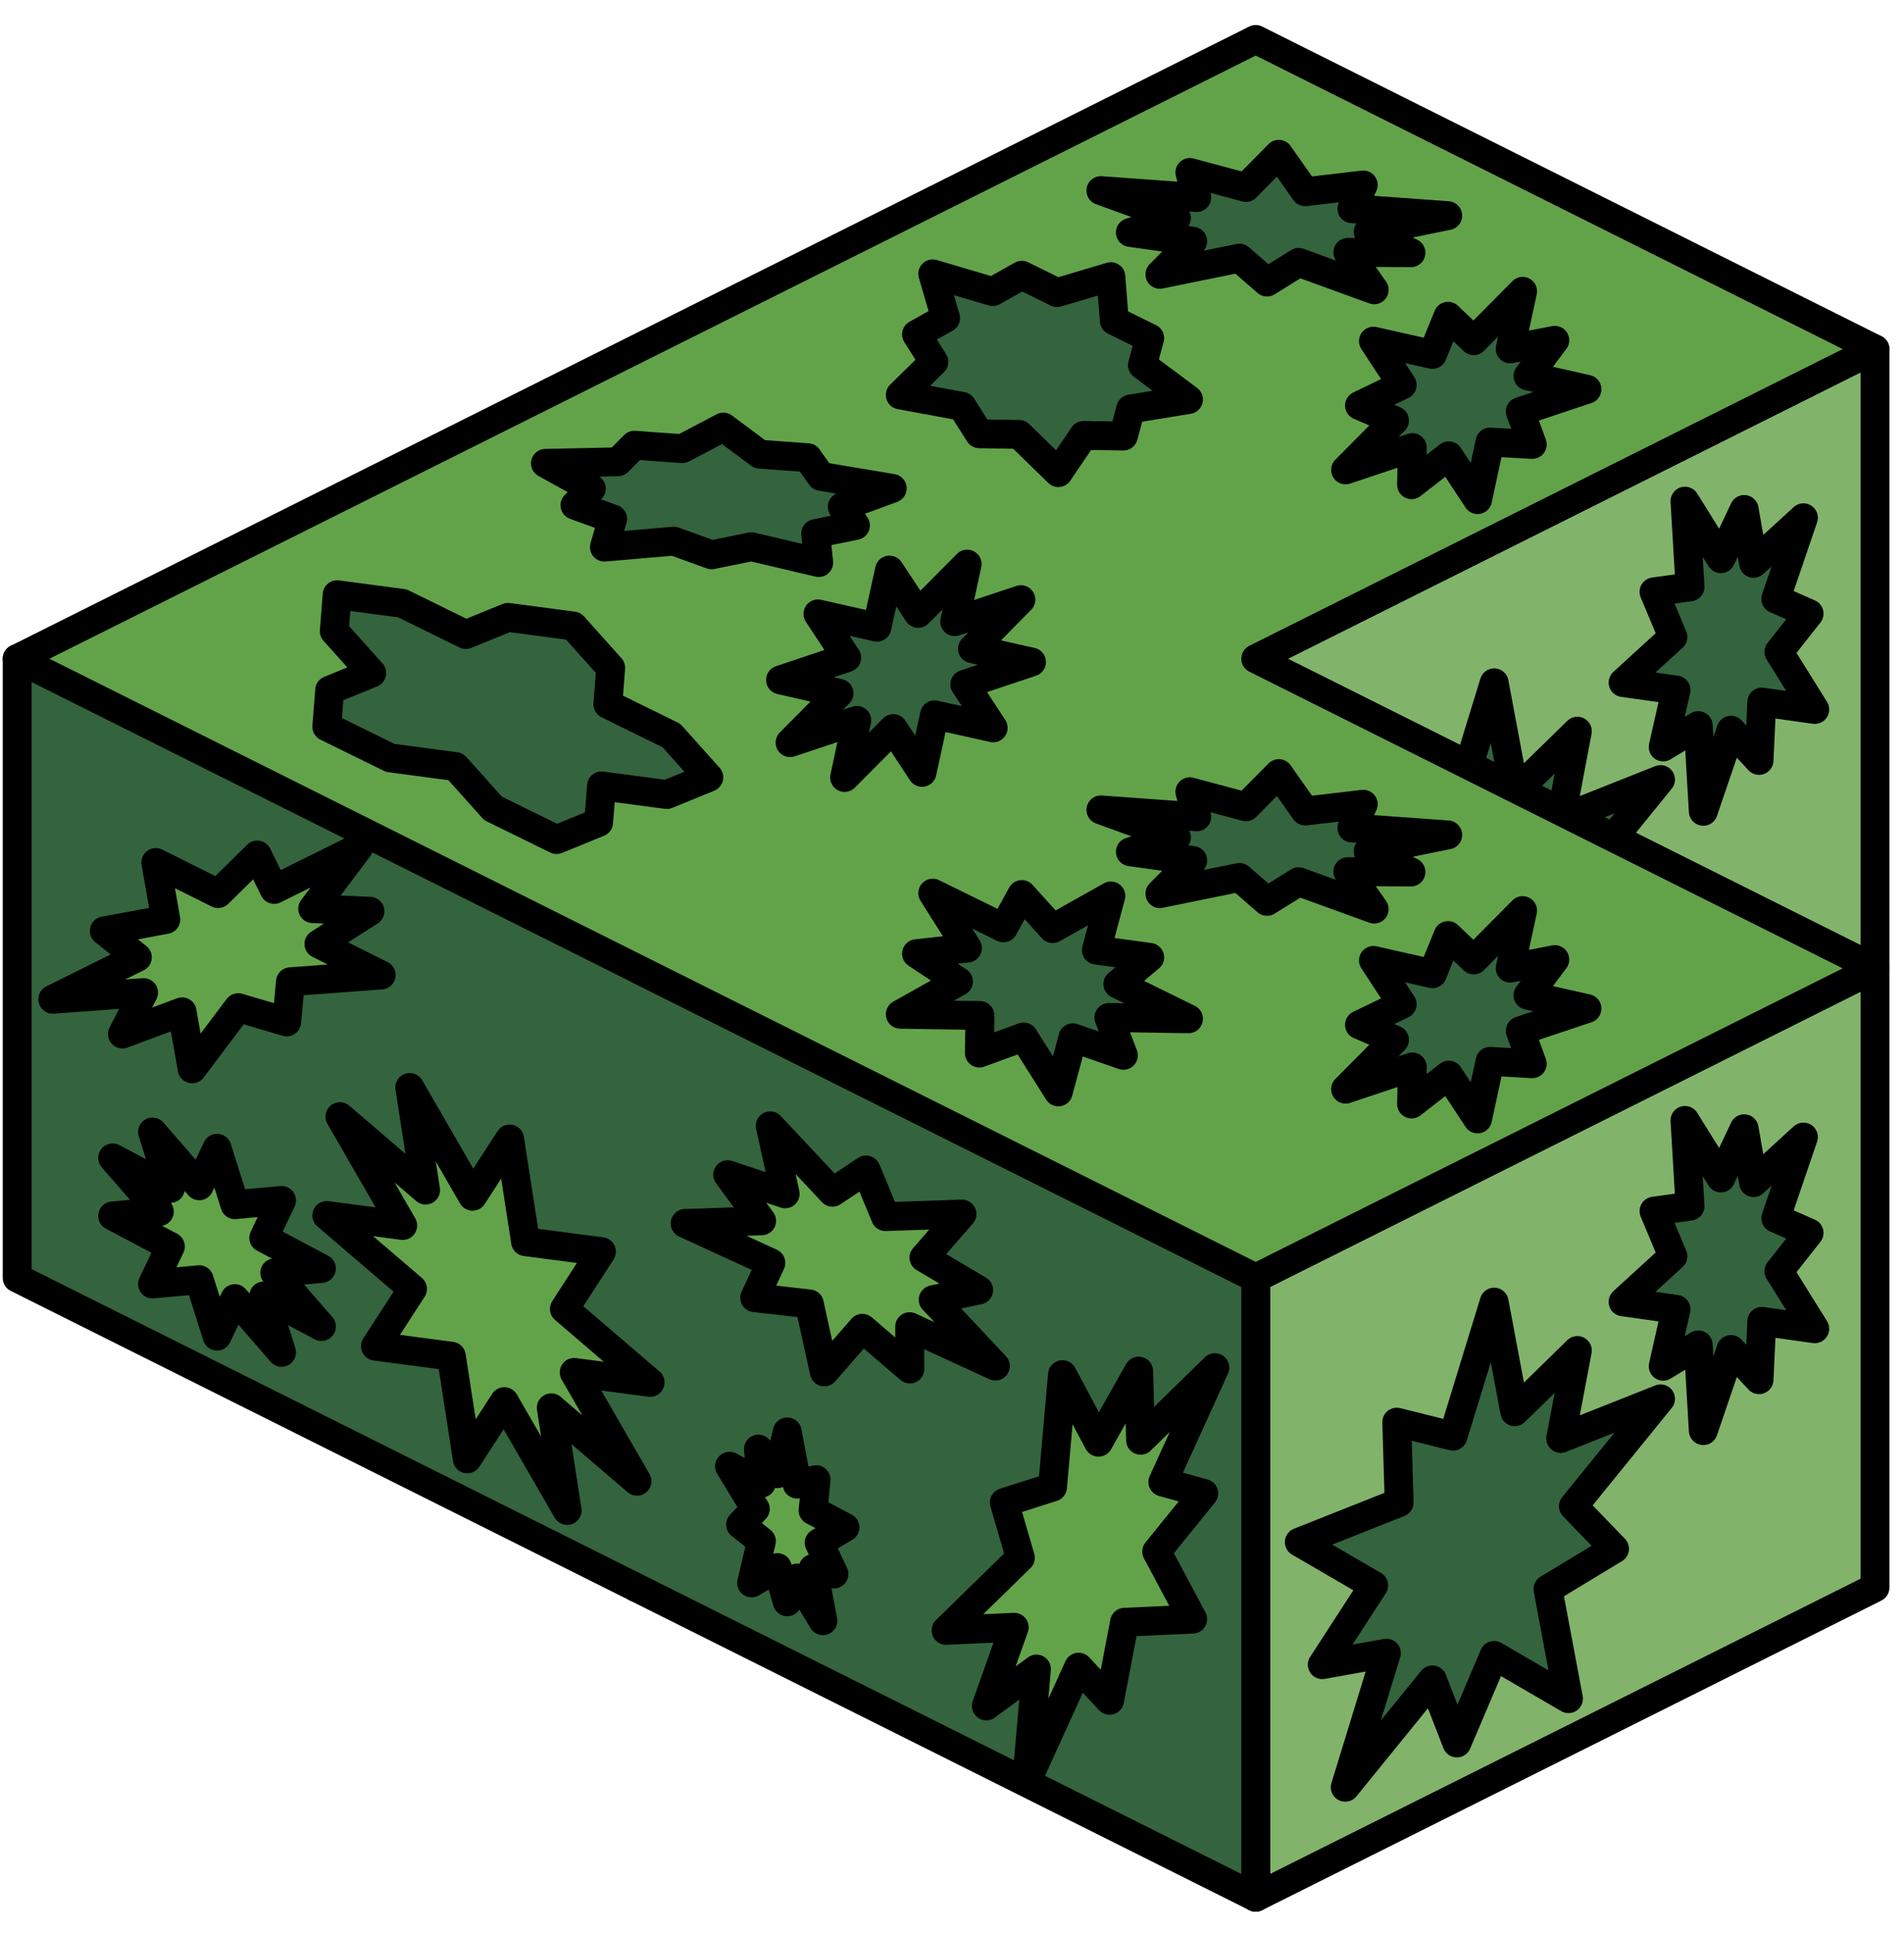 <?xml version="1.0" encoding="UTF-8" standalone="no"?><!DOCTYPE svg PUBLIC "-//W3C//DTD SVG 1.1//EN" "http://www.w3.org/Graphics/SVG/1.1/DTD/svg11.dtd"><svg width="100%" height="100%" viewBox="0 0 66 67" version="1.1" xmlns="http://www.w3.org/2000/svg" xmlns:xlink="http://www.w3.org/1999/xlink" xml:space="preserve" xmlns:serif="http://www.serif.com/" style="fill-rule:evenodd;clip-rule:evenodd;stroke-linecap:round;stroke-linejoin:round;stroke-miterlimit:1.5;"><g id="hedge03"><g><g><path d="M64.994,33.566l-42.933,21.466l0,-21.466l42.933,-21.466l0,21.466" style="fill:#82b36a;stroke:#000;stroke-width:1px;"/><path d="M58.407,17.371l1.244,1.996l0.809,-1.708l0.326,1.867l1.728,-1.579l-0.959,2.813l1.155,0.51l-1.047,1.327l1.244,1.996l-1.837,-0.258l-0.095,2.023l-0.973,-1.047l-0.959,2.812l-0.176,-2.972l-1.215,0.741l0.446,-1.974l-1.836,-0.258l1.728,-1.579l-0.656,-1.566l1.249,-0.172l-0.176,-2.972Z" style="fill:#33643d;stroke:#000;stroke-width:1px;"/><path d="M26.055,33.494l1.591,2.679l0.971,-2.165l0.445,2.449l2.118,-1.934l-1.135,3.59l1.45,0.742l-1.275,1.653l1.591,2.68l-2.292,-0.46l-0.076,2.623l-1.233,-1.428l-1.134,3.591l-0.282,-3.875l-1.497,0.879l0.514,-2.535l-2.292,-0.46l2.117,-1.935l-0.849,-2.08l1.55,-0.139l-0.282,-3.875Z" style="fill:#33643d;stroke:#000;stroke-width:1px;"/><path d="M51.794,23.668l0.712,3.8l2.172,-2.123l-0.578,3.05l3.461,-1.373l-3.021,3.721l1.426,1.476l-2.308,1.397l0.712,3.799l-2.579,-1.5l-1.29,3.035l-0.849,-2.186l-3.021,3.72l1.427,-4.647l-2.223,0.399l1.783,-2.748l-2.579,-1.5l3.461,-1.372l-0.083,-2.788l1.95,0.488l1.427,-4.648Z" style="fill:#33643d;stroke:#000;stroke-width:1px;"/><path d="M38.183,44.457l-1.07,-1.278l-0.938,1.542l-0.172,-1.396l-1.836,1.661l1.176,-2.451l-1.102,-0.126l1.142,-1.298l-1.069,-1.278l1.795,-0.236l0.257,-1.62l0.878,0.593l1.175,-2.45l-0.065,2.304l1.261,-0.875l-0.6,1.665l1.795,-0.236l-1.836,1.66l0.522,1.079l-1.248,0.436l-0.065,2.304Z" style="fill:#33643d;stroke:#000;stroke-width:1px;"/><path d="M39.118,35.039l-0.651,-1.63l-0.027,-1.264l-1.215,0.723l-1.929,0.505l1.573,-2.027l1.153,-0.99l-0.488,-0.931l-0.19,-1.963l1.623,0.377l0.739,0.652l0.914,-1.298l1.811,-1.719l-0.569,2.26l-0.696,1.393l1.052,0.129l1.31,0.901l-1.975,1.02l-1.169,0.208l-0.264,1.378l-1.002,2.276Z" style="fill:#33643d;stroke:#000;stroke-width:1px;"/></g></g><g><path d="M64.994,55.032l-21.466,10.733l0,-21.466l21.466,-10.733l0,21.466" style="fill:#82b36a;stroke:#000;stroke-width:1px;"/><path d="M22.061,33.566l21.467,10.733l0,21.466l-42.933,-21.466l0,-21.466" style="fill:#33643d;stroke:#000;stroke-width:1px;"/><g><path d="M43.528,1.367l21.466,10.733l-21.466,10.733l21.466,10.733l-21.466,10.733l-42.933,-21.466l42.933,-21.466Z" style="fill:#62a34a;stroke:#000;stroke-width:1px;"/><path d="M44.328,5.348l0.914,1.299l2.014,-0.236l-0.395,0.823l3.323,0.24l-2.758,0.562l1.484,0.724l-2.189,-0.013l0.914,1.299l-2.618,-0.951l-1.097,0.683l-0.957,-0.831l-2.758,0.563l1.14,-1.15l-2.162,-0.301l1.597,-0.501l-2.619,-0.951l3.323,0.24l-0.239,-0.869l1.944,0.521l1.139,-1.151Z" style="fill:#33643d;stroke:#000;stroke-width:1px;"/><path d="M38.507,9.589l0.12,1.528l1.226,0.602l-0.252,0.938l1.597,1.191l-2.004,0.328l-0.252,0.939l-1.381,-0.022l-0.875,1.289l-1.359,-1.324l-1.38,-0.022l-0.602,-0.952l-2.138,-0.394l1.165,-1.147l-0.602,-0.952l1.009,-0.566l-0.447,-1.533l2.079,0.616l1.009,-0.567l1.225,0.602l1.862,-0.554Z" style="fill:#33643d;stroke:#000;stroke-width:1px;"/><path d="M47.608,11.825l2.046,0.461l0.54,-1.324l0.89,0.847l1.696,-1.711l-0.431,1.996l1.547,-0.298l-0.931,1.236l2.046,0.462l-2.313,0.772l0.416,1.14l-1.464,-0.083l-0.432,1.996l-0.998,-1.519l-1.29,1.003l0.026,-1.288l-2.313,0.773l1.696,-1.711l-1.214,-0.521l1.481,-0.713l-0.998,-1.518Z" style="fill:#33643d;stroke:#000;stroke-width:1px;"/><path d="M25.073,14.803l1.266,0.942l1.661,0.12l0.457,0.649l2.471,0.414l-1.731,0.637l0.457,0.649l-1.379,0.281l0.105,1.005l-2.336,-0.549l-1.379,0.281l-1.31,-0.475l-2.405,0.208l0.287,-0.977l-1.309,-0.475l0.569,-0.575l-1.591,-0.877l2.513,-0.054l0.57,-0.575l1.662,0.12l1.422,-0.749Z" style="fill:#33643d;stroke:#000;stroke-width:1px;"/><path d="M19.87,21.699l1.299,1.45l-0.098,1.264l2.201,1.082l1.299,1.45l-1.459,0.596l-2.262,-0.3l-0.099,1.265l-1.459,0.596l-2.201,-1.081l-1.3,-1.45l-2.262,-0.3l-2.201,-1.081l0.099,-1.265l1.459,-0.596l-1.299,-1.45l0.099,-1.265l2.262,0.3l2.201,1.081l1.459,-0.596l2.262,0.3Z" style="fill:#33643d;stroke:#000;stroke-width:1px;"/><path d="M28.353,21.279l2.046,0.462l0.434,-1.981l0.995,1.503l1.697,-1.71l-0.432,1.995l2.296,-0.762l-1.679,1.701l2.046,0.461l-2.313,0.772l0.985,1.51l-2.034,-0.453l-0.432,1.996l-0.997,-1.518l-1.688,1.695l0.423,-1.98l-2.313,0.772l1.697,-1.711l-2.028,-0.462l2.295,-0.771l-0.998,-1.519Z" style="fill:#33643d;stroke:#000;stroke-width:1px;"/></g><path d="M13.214,33.797l-3.146,0.233l-0.131,1.393l-1.681,-0.495l-1.596,2.121l-0.348,-1.977l-2.067,0.771l0.732,-1.437l-3.146,0.232l2.931,-1.454l-1.147,-0.917l2.133,-0.394l-0.348,-1.976l2.16,1.078l1.358,-1.338l0.586,1.194l2.931,-1.454l-1.596,2.12l1.986,0.09l-1.771,1.132l2.16,1.078Z" style="fill:#62a34a;stroke:#000;stroke-width:1px;"/><path d="M14.203,37.693l2.177,3.773l1.286,-1.985l0.551,3.559l2.632,0.346l-1.286,1.986l2.972,2.546l-2.632,-0.347l2.178,3.773l-2.972,-2.546l0.551,3.559l-2.178,-3.773l-1.285,1.985l-0.551,-3.559l-2.632,-0.347l1.286,-1.985l-2.972,-2.546l2.632,0.347l-2.178,-3.774l2.972,2.547l-0.551,-3.559Z" style="fill:#62a34a;stroke:#000;stroke-width:1px;"/><path d="M7.524,39.802l0.618,1.956l1.618,-0.149l-0.618,1.3l2,1.06l-1.618,0.149l1.618,1.863l-2,-1.059l0.618,1.955l-1.618,-1.864l-0.618,1.301l-0.618,-1.956l-1.619,0.149l0.619,-1.3l-2.001,-1.06l1.619,-0.149l-1.619,-1.863l2.001,1.059l-0.619,-1.955l1.619,1.864l0.618,-1.301Z" style="fill:#62a34a;stroke:#000;stroke-width:1px;"/><path d="M44.328,26.815l0.914,1.298l2.014,-0.236l-0.395,0.823l3.323,0.24l-2.758,0.563l1.484,0.723l-2.189,-0.012l0.914,1.298l-2.618,-0.95l-1.097,0.682l-0.957,-0.83l-2.758,0.563l1.14,-1.151l-2.162,-0.301l1.597,-0.501l-2.619,-0.951l3.323,0.24l-0.239,-0.869l1.944,0.521l1.139,-1.15Z" style="fill:#33643d;stroke:#000;stroke-width:1px;"/><path d="M38.507,31.056l-0.503,1.877l1.849,0.252l-1.105,0.925l2.45,1.204l-2.761,-0.044l0.505,1.311l-1.752,-0.61l-0.504,1.877l-1.203,-1.904l-1.536,0.558l0.022,-1.302l-2.762,-0.043l2.018,-1.134l-1.455,-0.966l1.766,-0.194l-1.204,-1.905l2.451,1.204l0.637,-1.155l1.069,1.182l2.018,-1.133Z" style="fill:#33643d;stroke:#000;stroke-width:1px;"/><path d="M47.608,33.291l2.046,0.461l0.54,-1.324l0.89,0.847l1.696,-1.711l-0.431,1.996l1.547,-0.298l-0.931,1.237l2.046,0.461l-2.313,0.772l0.416,1.14l-1.464,-0.083l-0.432,1.996l-0.998,-1.518l-1.29,1.002l0.026,-1.287l-2.313,0.772l1.696,-1.711l-1.214,-0.52l1.481,-0.713l-0.998,-1.519Z" style="fill:#33643d;stroke:#000;stroke-width:1px;"/><path d="M58.407,38.837l1.244,1.996l0.809,-1.708l0.326,1.867l1.728,-1.579l-0.959,2.813l1.155,0.51l-1.047,1.327l1.244,1.996l-1.837,-0.258l-0.095,2.023l-0.973,-1.047l-0.959,2.813l-0.176,-2.972l-1.215,0.74l0.446,-1.974l-1.836,-0.258l1.728,-1.579l-0.656,-1.566l1.249,-0.172l-0.176,-2.972Z" style="fill:#33643d;stroke:#000;stroke-width:1px;"/><path d="M51.794,45.135l0.712,3.799l2.172,-2.122l-0.578,3.049l3.461,-1.373l-3.021,3.721l1.426,1.476l-2.308,1.397l0.712,3.799l-2.579,-1.5l-1.29,3.035l-0.849,-2.186l-3.021,3.721l1.427,-4.648l-2.223,0.4l1.783,-2.748l-2.579,-1.5l3.461,-1.373l-0.083,-2.787l1.95,0.487l1.427,-4.647Z" style="fill:#33643d;stroke:#000;stroke-width:1px;"/><path d="M26.699,39.025l2.157,2.302l1.166,-0.774l0.671,1.619l2.653,-0.09l-1.319,1.512l1.898,1.123l-1.578,0.334l2.158,2.302l-2.973,-1.367l0.007,1.468l-1.647,-1.412l-1.319,1.513l-0.518,-2.358l-1.894,-0.215l0.561,-1.207l-2.973,-1.367l2.652,-0.09l-1.177,-1.601l1.993,0.666l-0.518,-2.358Z" style="fill:#62a34a;stroke:#000;stroke-width:1px;"/><path d="M42.112,47.407l-1.804,3.965l1.419,0.394l-1.632,2.015l1.248,2.343l-2.363,0.108l-0.517,2.706l-1.075,-1.15l-1.804,3.965l0.344,-3.899l-1.739,1.279l0.968,-2.727l-2.363,0.108l2.576,-2.517l-0.558,-1.916l1.673,-0.534l0.344,-3.899l1.248,2.343l1.394,-2.463l0.066,2.396l2.575,-2.517Z" style="fill:#62a34a;stroke:#000;stroke-width:1px;"/><path d="M27.289,49.634l0.342,1.809l0.658,-0.154l-0.105,1.069l1.106,0.586l-0.895,0.532l0.512,1.085l-0.723,-0.191l0.341,1.809l-0.894,-1.48l-0.342,0.825l-0.342,-1.187l-0.894,0.532l0.341,-1.447l-0.723,-0.576l0.512,-0.542l-0.895,-1.48l1.106,0.586l-0.105,-1.181l0.658,0.852l0.342,-1.447Z" style="fill:#62a34a;stroke:#000;stroke-width:1px;"/></g></g></svg>